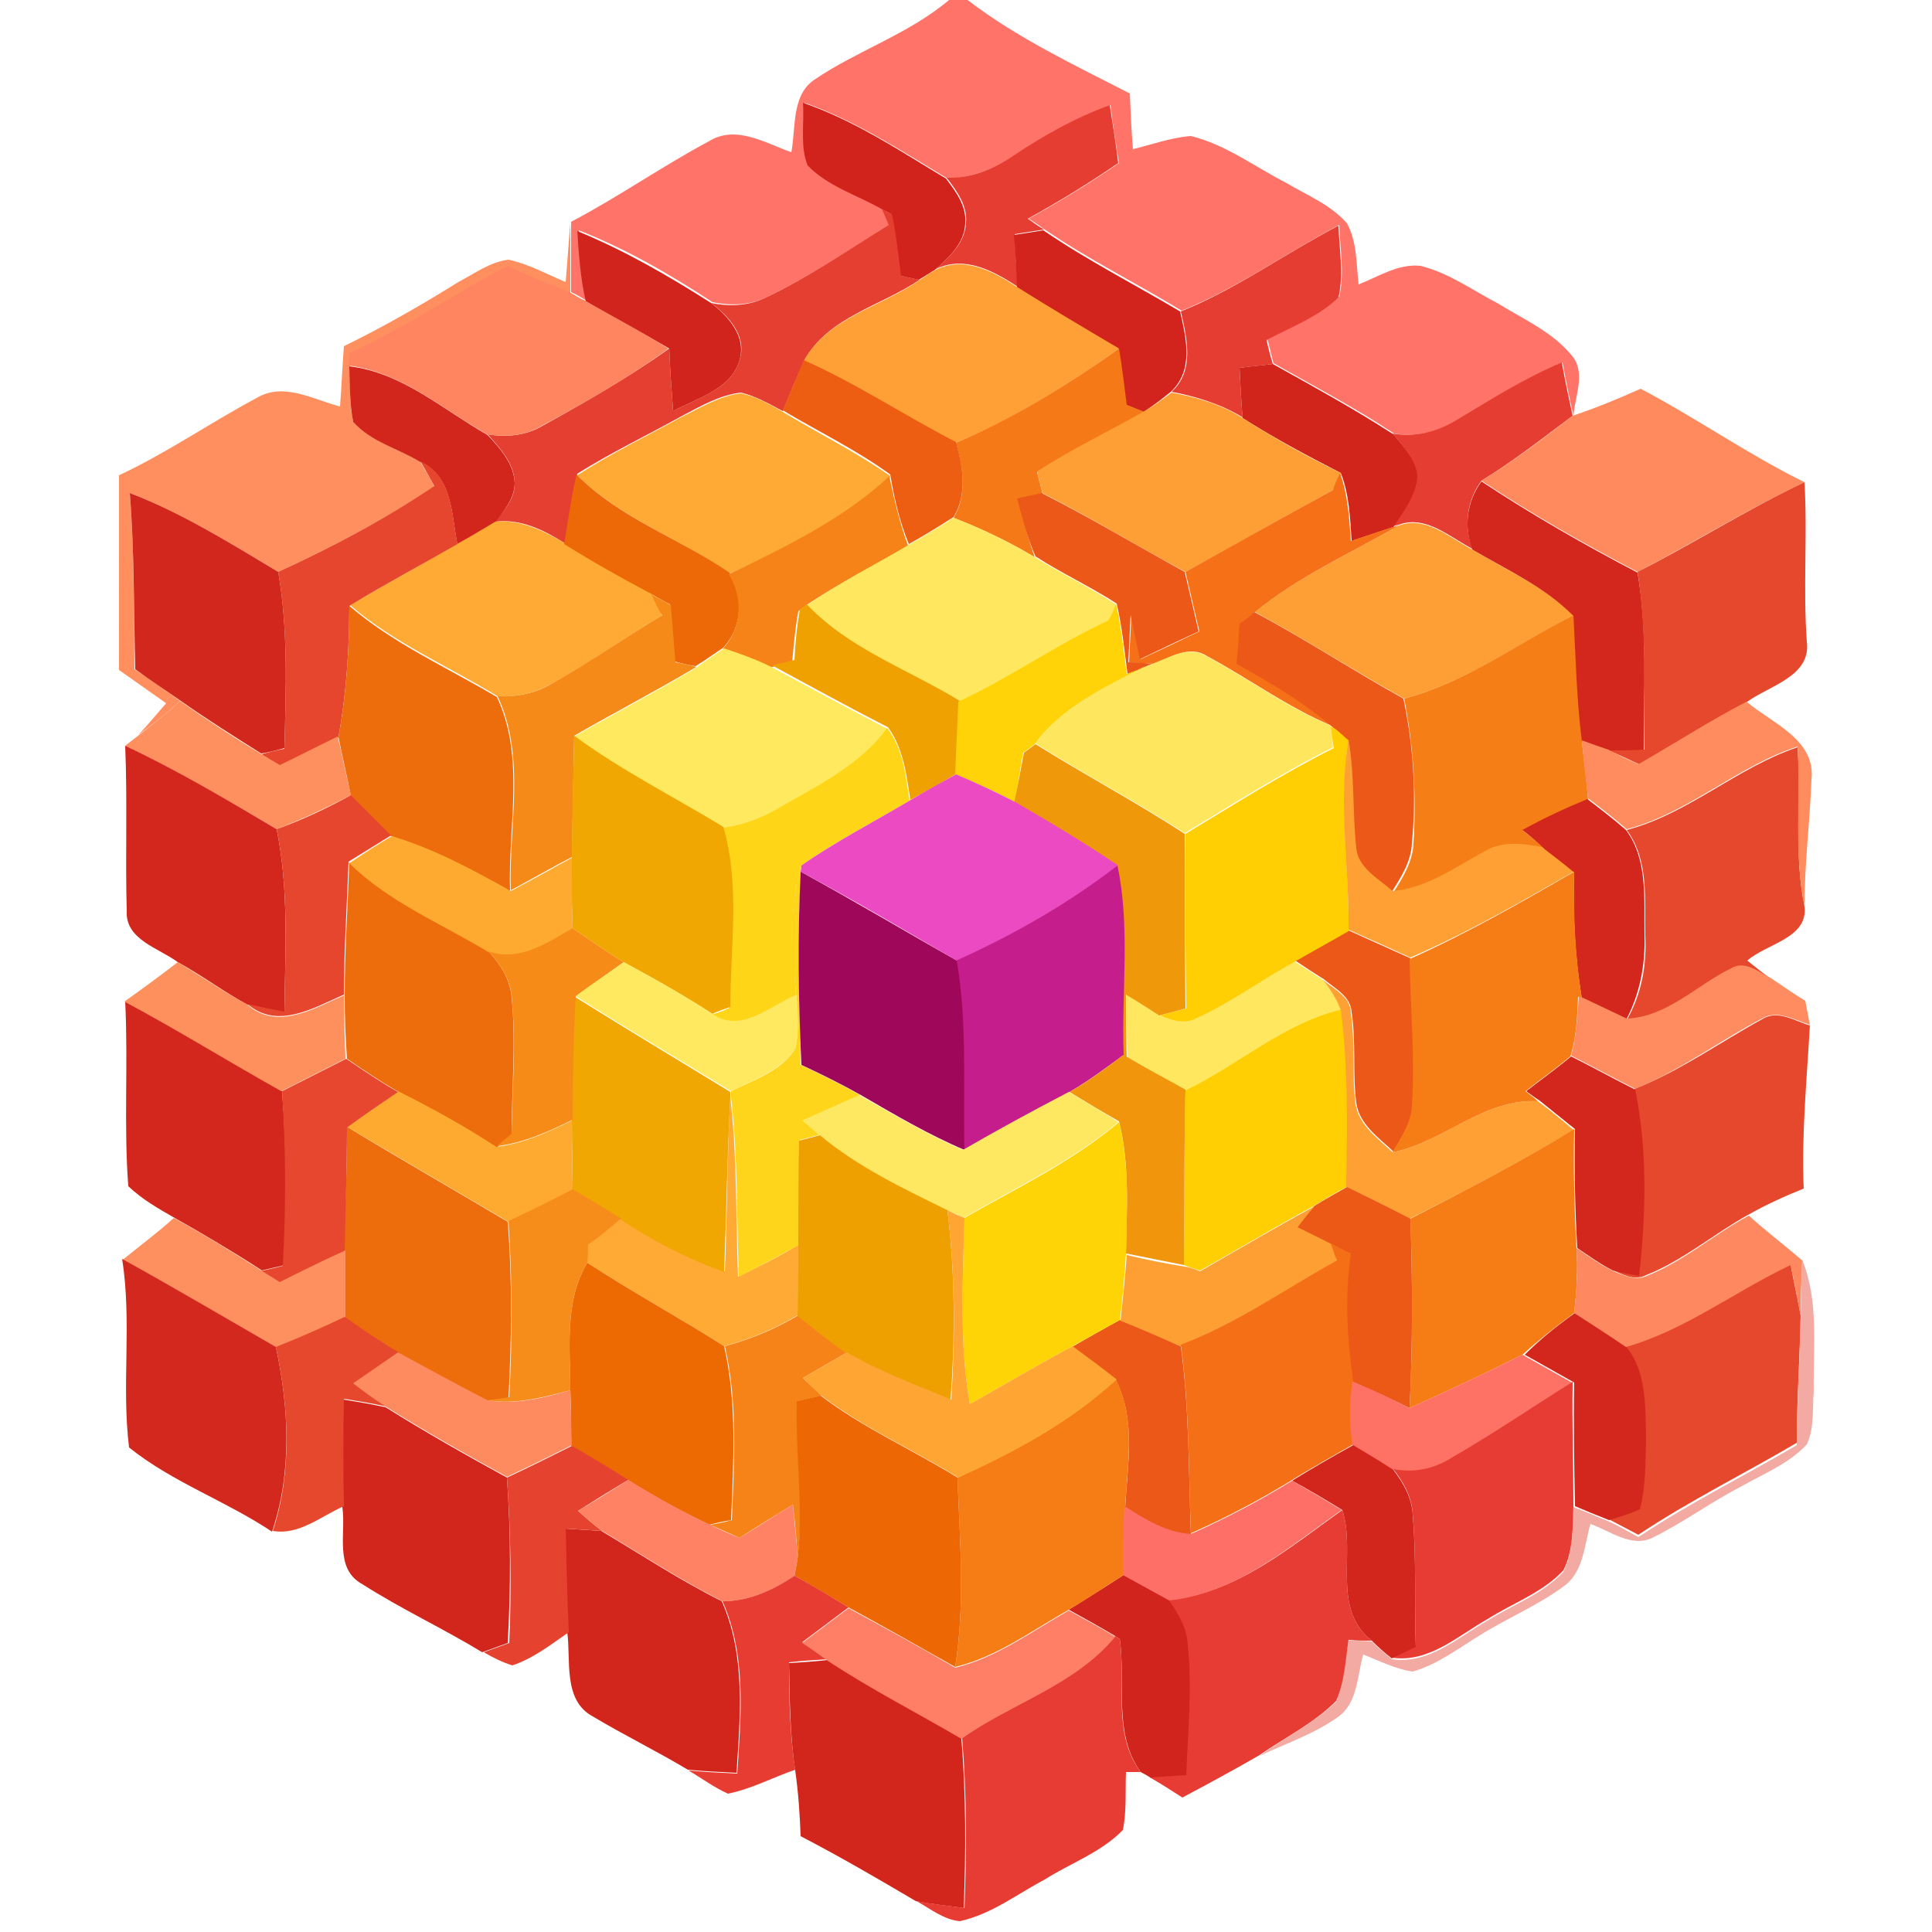 <?xml version="1.0" encoding="utf-8"?>
<!-- Generator: Adobe Illustrator 26.0.3, SVG Export Plug-In . SVG Version: 6.00 Build 0)  -->
<svg version="1.1" id="Layer_1" xmlns="http://www.w3.org/2000/svg" xmlns:xlink="http://www.w3.org/1999/xlink" x="0px" y="0px"
	 viewBox="0 0 250 250" style="enable-background:new 0 0 250 250;" xml:space="preserve">
<style type="text/css">
	.st0{fill:#FF7368;}
	.st1{fill:#D1231B;}
	.st2{fill:#E53D32;}
	.st3{fill:#E53F31;}
	.st4{fill:#FF8F5E;}
	.st5{fill:#E63D32;}
	.st6{fill:#D1241C;}
	.st7{fill:#D2241C;}
	.st8{fill:#FE8560;}
	.st9{fill:#FEA035;}
	.st10{fill:#F67917;}
	.st11{fill:#D2261C;}
	.st12{fill:#ED5E12;}
	.st13{fill:#D1241B;}
	.st14{fill:#FFAA34;}
	.st15{fill:#FE9F35;}
	.st16{fill:#FE8A5E;}
	.st17{fill:#E6452E;}
	.st18{fill:#ED6807;}
	.st19{fill:#F58318;}
	.st20{fill:#F57017;}
	.st21{fill:#D3261D;}
	.st22{fill:#E6482D;}
	.st23{fill:#D2271C;}
	.st24{fill:#EC5817;}
	.st25{fill:#FFE75F;}
	.st26{fill:#F68A19;}
	.st27{fill:#ED6D0C;}
	.st28{fill:#EFA102;}
	.st29{fill:#FFD308;}
	.st30{fill:#F67E17;}
	.st31{fill:#FFEA5F;}
	.st32{fill:#FFE65F;}
	.st33{fill:#FE8F5E;}
	.st34{fill:#FE8C5F;}
	.st35{fill:#FFD517;}
	.st36{fill:#FFCE03;}
	.st37{fill:#F0A701;}
	.st38{fill:#FEA034;}
	.st39{fill:#D3271D;}
	.st40{fill:#EF9809;}
	.st41{fill:#EC4AC3;}
	.st42{fill:#E6462E;}
	.st43{fill:#FEAA31;}
	.st44{fill:#FFD51C;}
	.st45{fill:#C51D8B;}
	.st46{fill:#9F075A;}
	.st47{fill:#F67C16;}
	.st48{fill:#F68B18;}
	.st49{fill:#FE905E;}
	.st50{fill:#FE8C60;}
	.st51{fill:#FFE960;}
	.st52{fill:#E6472E;}
	.st53{fill:#F0950C;}
	.st54{fill:#FFE861;}
	.st55{fill:#FFD407;}
	.st56{fill:#EFA001;}
	.st57{fill:#F68C19;}
	.st58{fill:#EC5917;}
	.st59{fill:#FE9F34;}
	.st60{fill:#FE8F5F;}
	.st61{fill:#FEA534;}
	.st62{fill:#FE8960;}
	.st63{fill:#F56F17;}
	.st64{fill:#D3281D;}
	.st65{fill:#F2AAA3;}
	.st66{fill:#ED6902;}
	.st67{fill:#E6482E;}
	.st68{fill:#FE8A60;}
	.st69{fill:#FE7165;}
	.st70{fill:#E63C33;}
	.st71{fill:#ED6804;}
	.st72{fill:#E5422F;}
	.st73{fill:#D2251C;}
	.st74{fill:#FE8263;}
	.st75{fill:#FE7067;}
	.st76{fill:#E63C32;}
	.st77{fill:#FF7F66;}
</style>
<g id="_x23_ff7368ff">
	<path class="st0" d="M122.8,0h2.4c6.4,4.9,13.8,8.4,21,12.1c0.1,2.4,0.2,4.8,0.4,7.2c2.5-0.6,4.9-1.5,7.5-1.7
		c4.5,1.1,8.3,4,12.4,6.1c2.7,1.6,5.7,2.8,7.8,5.2c1.3,2.4,1.2,5.2,1.5,7.9c2.6-1,5.1-2.7,8-2.4c3.7,0.9,6.8,3.2,10.1,4.9
		c3.2,2,6.9,3.6,9.4,6.6c2,2.2,0.5,5.3,0.3,7.9c-0.5-2.3-1-4.6-1.4-6.9c-4.8,2-9.2,4.8-13.7,7.5c-2.4,1.5-5.3,2.2-8.1,1.7
		c-5-3.3-10.3-6.1-15.6-9.1c-0.3-1-0.5-2.1-0.8-3.1c3.2-1.7,6.6-3,9.3-5.5c0.7-3.1,0.1-6.2,0-9.3c-6.8,3.6-13.2,8.2-20.4,11.1
		c-5.9-3.6-12-6.6-17.7-10.5c-0.7-0.5-1.4-1-2.1-1.4c4-2.2,7.9-4.6,11.7-7.2c-0.4-2.5-0.8-5-1.1-7.5c-4.4,1.6-8.5,3.9-12.4,6.5
		c-2.6,1.8-5.6,2.9-8.7,3c-6-3.6-11.9-7.5-18.5-9.8c0.2,2.6-0.4,5.5,0.7,8c2.6,2.7,6.2,3.9,9.5,5.6c0.2,0.5,0.7,1.6,0.9,2.1
		c-5.2,3.2-10.2,6.7-15.7,9.3c-2.2,1.2-4.8,1.3-7.3,0.8c-5.5-3.6-11.2-6.9-17.3-9.3c0.2,3,0.4,6.1,1,9.1c-0.7-0.4-1.3-0.8-2-1.1
		c0-3,0-6,0-9.1c6.1-3.2,11.8-7.2,17.8-10.4c3.5-2.2,7.3,0.2,10.7,1.4c0.6-3.2,0-7.4,3-9.4C111,6.5,117.6,4.4,122.8,0z"/>
</g>
<g id="_x23_d1231bff">
	<path class="st1" d="M103.9,13.3c6.7,2.3,12.5,6.2,18.5,9.8c1.3,1.7,2.7,3.6,2.5,5.8c-0.1,2.6-2.1,4.4-3.9,6
		c-0.5,0.3-1.6,1-2.1,1.3c-0.6-0.1-1.8-0.4-2.4-0.5c-0.3-2.7-0.6-5.3-1.2-8c-0.3-0.2-1-0.5-1.3-0.7c-3.2-1.8-6.9-2.9-9.5-5.6
		C103.5,18.9,104.1,16,103.9,13.3z"/>
</g>
<g id="_x23_e53d32ff">
	<path class="st2" d="M131.2,20.1c3.9-2.6,8-4.9,12.4-6.5c0.4,2.5,0.8,5,1.1,7.5c-3.8,2.6-7.7,5-11.7,7.2c0.7,0.5,1.4,1,2.1,1.4
		c-1.3,0.2-2.6,0.4-3.8,0.6c0.1,2.3,0.2,4.5,0.4,6.8c-3.1-2-6.8-4.1-10.6-2.3c1.8-1.6,3.8-3.4,3.9-6c0.2-2.2-1.2-4.1-2.5-5.8
		C125.6,23.1,128.6,21.9,131.2,20.1z"/>
</g>
<g id="_x23_e53f31ff">
	<path class="st3" d="M114.1,27c0.3,0.2,1,0.6,1.3,0.7c0.6,2.6,0.8,5.3,1.2,8c0.6,0.1,1.8,0.4,2.4,0.5c-5,3.4-11.8,4.8-14.9,10.4
		c-1,2.2-1.9,4.4-2.8,6.6c-1.7-0.9-3.4-1.9-5.4-2.4c-2.8,0.3-5.3,1.8-7.8,3.1c-4.5,2.5-9.1,4.7-13.4,7.4c-0.7,3-1.1,6-1.6,9
		c-2.7-1.7-5.7-3.2-9-2.8c1.2-1.5,2.6-3.1,2.5-5.1c-0.1-2.5-1.9-4.4-3.5-6.2c2.4,0.4,4.9,0.2,7.1-1.1c5.6-3.1,11.2-6.3,16.4-10
		c0.1,2.7,0.3,5.4,0.5,8.1c3.1-1.7,7.5-2.8,8.6-6.6c1-3.1-1.4-5.7-3.7-7.4c2.4,0.5,5,0.4,7.3-0.8c5.5-2.6,10.5-6.1,15.7-9.3
		C114.8,28.6,114.3,27.5,114.1,27z"/>
</g>
<g id="_x23_ff8f5eff">
	<path class="st4" d="M73.2,36.5c0.2-2.6,0.4-5.1,0.6-7.7c0,3,0,6,0,9.1c-2.7-1.1-5.3-2.2-8-3.4c-6.9,3.6-13.4,8.1-20.5,11.3
		c0,0.4,0,1.2,0,1.7c0,2.4-0.1,4.8,0.4,7.1c2.3,2.6,5.9,3.4,8.7,5.2c0.6,1,1.3,2.1,1.8,3.2C49.8,67.2,43,70.8,36,74
		c-6.2-3.7-12.4-7.6-19.2-10.2c0.6,7.6,0.5,15.2,0.6,22.8c2,1.3,4,2.7,5.9,4.1c-1.7,1.6-3.5,3-5.4,4.4c1.2-1.3,2.4-2.7,3.6-4.1
		c-2-1.4-4.1-2.9-6.1-4.3c0-8.4,0-16.8,0-25.2c6.2-2.9,11.8-6.8,17.8-10c3.5-2.1,7.3,0.2,10.8,1.1c0.2-2.6,0.3-5.2,0.5-7.8
		c5.1-2.5,10-5.3,14.8-8.3c2.1-1.1,4.1-2.6,6.5-2.9C68.5,34.2,70.8,35.5,73.2,36.5z"/>
</g>
<g id="_x23_e63d32ff">
	<path class="st5" d="M152.8,40.3c7.2-2.9,13.5-7.5,20.4-11.1c0.1,3.1,0.7,6.2,0,9.3c-2.6,2.5-6.1,3.8-9.3,5.5
		c0.2,1,0.5,2.1,0.8,3.1c-1.4,0.2-2.8,0.3-4.3,0.5c0.1,2.1,0.2,4.3,0.4,6.4c-2.8-1.7-6-2.7-9.2-3.3C154.6,48,153.6,43.8,152.8,40.3z
		"/>
	<path class="st5" d="M188.4,54.4c4.5-2.7,8.9-5.5,13.7-7.5c0.4,2.3,0.9,4.6,1.4,6.9c-3.9,2.9-7.7,5.9-11.8,8.4
		c-1.9,2.6-2.3,5.8-1.2,8.8c-2.9-1.5-6-4.4-9.5-3.1l-0.8,0.2c1.4-2,2.9-4.1,3.1-6.5c-0.1-2.2-1.8-3.9-3.1-5.5
		C183.1,56.6,185.9,55.9,188.4,54.4z"/>
</g>
<g id="_x23_d1241cff">
	<path class="st6" d="M74.7,29.9c6.1,2.5,11.8,5.8,17.3,9.3c2.2,1.7,4.6,4.3,3.7,7.4c-1.1,3.8-5.5,4.9-8.6,6.6
		c-0.2-2.7-0.4-5.4-0.5-8.1C83,43,79.3,41,75.8,39C75.1,36,74.9,32.9,74.7,29.9z"/>
	<path class="st6" d="M138.3,208.3c2.4-1.5,4.8-3,7.1-4.5c2,1.1,4,2.2,6,3.3c1.3,1.7,2.3,3.7,2.5,5.9c0.5,5.6-0.1,11.2-0.2,16.8
		c-1.6,0.1-3.2,0.3-4.7,0.3c-0.3-0.2-1-0.6-1.4-0.8c-3.6-5-1.9-11.5-2.7-17.2l-0.6-0.4C142.3,210.5,140.3,209.4,138.3,208.3z"/>
</g>
<g id="_x23_d2241cff">
	<path class="st7" d="M131.2,30.4c1.3-0.2,2.6-0.4,3.8-0.6c5.7,3.9,11.8,7,17.7,10.5c0.8,3.5,1.8,7.6-1.2,10.4
		c-1.1,0.9-2.3,1.8-3.5,2.6c-0.6-0.2-1.7-0.7-2.3-0.9c-0.3-2.5-0.7-4.9-1-7.3c-4.4-2.6-8.8-5.2-13.1-7.9
		C131.5,34.9,131.4,32.6,131.2,30.4z"/>
</g>
<g id="_x23_fe8560ff">
	<path class="st8" d="M45.2,45.7c7.1-3.2,13.6-7.7,20.5-11.3c2.6,1.2,5.3,2.3,8,3.4c0.7,0.4,1.3,0.8,2,1.1c3.6,2.1,7.3,4,10.8,6.2
		c-5.2,3.8-10.8,7-16.4,10c-2.1,1.3-4.7,1.5-7.1,1.1c-5.8-3.3-11-8-17.9-8.9C45.2,47,45.2,46.1,45.2,45.7z"/>
</g>
<g id="_x23_fea035ff">
	<path class="st9" d="M121.1,34.9c3.7-1.8,7.4,0.2,10.6,2.3c4.3,2.7,8.7,5.3,13.1,7.9c-6.6,4.7-13.5,9-21.1,12.2
		c-6.6-3.4-12.8-7.6-19.7-10.6c3.1-5.6,10-7,14.9-10.4C119.5,35.9,120.5,35.2,121.1,34.9z"/>
</g>
<g id="_x23_f67917ff">
	<path class="st10" d="M144.8,45.1c0.4,2.4,0.7,4.9,1,7.3c0.6,0.2,1.7,0.7,2.3,0.9c-4.7,2.6-9.5,4.9-13.9,7.8
		c0.2,0.9,0.5,1.8,0.7,2.8c-0.8,0.2-2.4,0.5-3.2,0.7c0.7,2.5,1.3,5.1,2.2,7.5c-3.3-2-6.9-3.7-10.5-5.1c1.8-3,1.2-6.5,0.3-9.7
		C131.2,54.1,138.2,49.8,144.8,45.1z"/>
</g>
<g id="_x23_d2261cff">
	<path class="st11" d="M45.2,47.4c6.8,0.8,12.1,5.6,17.9,8.9c1.6,1.7,3.4,3.7,3.5,6.2c0,2-1.4,3.6-2.5,5.1c-1.6,1-3.3,1.9-4.9,2.9
		c-0.8-3.8-0.6-8.9-4.8-10.7c-2.9-1.8-6.4-2.6-8.7-5.2C45.2,52.1,45.3,49.7,45.2,47.4z"/>
	<path class="st11" d="M44.4,181.1c1.9,0.3,3.7,0.6,5.5,1c5.1,3.2,10.4,6.2,15.7,9.1c0.5,7.1,0.5,14.3,0.1,21.4
		c-0.8,0.3-2.5,0.9-3.3,1.2c-5.1-3.1-10.5-5.6-15.5-8.8c-3.7-2-2.1-6.6-2.6-10C44.3,190.4,44.3,185.7,44.4,181.1z"/>
	<path class="st11" d="M73.1,197.8c1.6,0.1,3.2,0.2,4.7,0.3c5.2,3.1,10.2,6.4,15.6,9.1c3.1,7,2.4,14.8,1.9,22.2
		c-2.1-0.1-4.2-0.2-6.3-0.4c-4-2.4-8.3-4.5-12.3-6.9c-3.9-2.1-2.8-7.3-3.3-10.9C73.3,206.7,73.2,202.3,73.1,197.8z"/>
	<path class="st11" d="M102.1,215.2c1.7-0.1,3.3-0.2,5-0.4c5.6,3.7,11.5,6.7,17.3,10.1c0.6,7.3,0.6,14.7,0.3,22
		c-2.1-0.3-4.2-0.5-6.2-0.9c-4.9-2.9-9.9-5.8-14.9-8.4c-0.1-2.8-0.3-5.7-0.7-8.5C102.2,224.5,102.2,219.8,102.1,215.2z"/>
</g>
<g id="_x23_ed5e12ff">
	<path class="st12" d="M104,46.6c6.8,3,13.1,7.2,19.7,10.6c0.9,3.2,1.5,6.7-0.3,9.7c-1.9,1.2-3.8,2.4-5.8,3.5
		c-1.1-2.7-1.8-5.5-2.3-8.4l-0.1-0.6c-4.4-3.2-9.2-5.5-13.9-8.3C102.2,51,103.1,48.8,104,46.6z"/>
</g>
<g id="_x23_d1241bff">
	<path class="st13" d="M160.4,47.6c1.4-0.2,2.8-0.3,4.3-0.5c5.2,2.9,10.5,5.8,15.6,9.1c1.3,1.6,3,3.3,3.1,5.5
		c-0.2,2.5-1.8,4.5-3.1,6.5c-1.8,0.6-3.6,1.2-5.4,1.8c-0.2-3-0.3-6-1.4-8.8c-4.3-2.2-8.6-4.5-12.7-7.1
		C160.6,51.9,160.5,49.7,160.4,47.6z"/>
</g>
<g id="_x23_ffaa34ff">
	<path class="st14" d="M88.1,54c2.5-1.2,5-2.8,7.8-3.1c1.9,0.4,3.7,1.4,5.4,2.4c4.6,2.8,9.5,5.2,13.9,8.3
		c-5.9,5.5-13.4,9.2-20.7,12.6c-6.5-4.5-14.2-7.1-19.8-12.7C79,58.7,83.6,56.5,88.1,54z"/>
	<path class="st14" d="M64.1,67.5c3.3-0.3,6.3,1.2,9,2.8c3.7,2.3,7.4,4.5,11.3,6.5c0.4,1,0.8,1.9,1.3,2.8c-4.8,2.9-9.3,6.1-14.2,8.8
		c-2.2,1.3-4.6,1.8-7.1,1.7c-6.4-3.9-13.4-6.9-19.1-11.8c4.6-2.7,9.3-5.3,14-8C60.8,69.5,62.4,68.5,64.1,67.5z"/>
	<path class="st14" d="M94.5,142c0.9,7.7,0.7,15.5,1,23.2c2.7-1.3,5.3-2.6,7.8-4.1c0,3,0,6.1-0.1,9.1c-3,1.8-6.2,3.1-9.5,4
		c-5.8-3.7-11.9-7-17.7-10.8c0-0.8,0-1.5,0.1-2.3c1.4-1.2,2.8-2.3,4.3-3.4c4.2,2.7,8.6,5.1,13.4,6.8C94.1,157,94.1,149.5,94.5,142z"
		/>
</g>
<g id="_x23_fe9f35ff">
	<path class="st15" d="M151.6,50.8c3.2,0.6,6.4,1.5,9.2,3.3c4.1,2.6,8.3,5,12.7,7.1c-0.3,0.6-0.8,1.7-1,2.2
		c-6.4,3.5-12.7,7.1-19.1,10.6c-6.2-3.3-12.2-7-18.5-10.2c-0.2-0.9-0.5-1.8-0.7-2.8c4.5-2.9,9.3-5.2,13.9-7.8
		C149.3,52.5,150.4,51.7,151.6,50.8z"/>
	<path class="st15" d="M181,68c3.5-1.3,6.6,1.6,9.5,3.1c4.5,2.7,9.3,4.8,13.1,8.5c-7.2,3.7-13.9,8.7-21.9,10.8
		c-6.5-3.6-12.8-7.7-19.3-11.2C168,74.6,174.7,71.6,181,68z"/>
</g>
<g id="_x23_fe8a5eff">
	<path class="st16" d="M203.5,53.8c3-1,5.9-2.2,8.8-3.5c7.2,3.8,13.9,8.5,21.2,12.1c-7.4,3.5-14.3,7.8-21.6,11.6
		c-6.9-3.6-13.7-7.5-20.2-11.8C195.8,59.7,199.6,56.8,203.5,53.8z"/>
</g>
<g id="_x23_e6452eff">
	<path class="st17" d="M54.4,59.7c4.2,1.9,4,6.9,4.8,10.7c-4.7,2.7-9.4,5.2-14,8c0,5.7-0.4,11.4-1.4,17c-2.5,1.2-5,2.4-7.5,3.7
		c-0.8-0.5-1.7-1-2.5-1.5c0.8-0.2,2.2-0.6,3-0.7C37,89.2,37.3,81.5,36,74c7-3.2,13.8-6.8,20.2-11.1C55.6,61.8,55,60.7,54.4,59.7z"/>
</g>
<g id="_x23_ed6807ff">
	<path class="st18" d="M73,70.4c0.5-3,0.9-6,1.6-9c5.6,5.7,13.4,8.3,19.8,12.7c1.8,3.1,1.7,7-0.8,9.7c-1.2,0.8-2.3,1.6-3.6,2.4
		c-0.7-0.1-2-0.4-2.7-0.6c-0.2-2.5-0.4-5-0.6-7.4c-0.8-0.4-1.7-0.9-2.5-1.4C80.4,74.8,76.7,72.7,73,70.4z"/>
</g>
<g id="_x23_f58318ff">
	<path class="st19" d="M115.1,61.6l0.1,0.6c0.6,2.8,1.3,5.7,2.3,8.4c-4.4,2.6-9,4.9-13.3,7.8c-0.2,0.2-0.7,0.5-0.9,0.7
		c-0.4,2.2-0.6,4.4-0.8,6.6c-0.7,0.2-2.2,0.5-2.9,0.7c-2-0.9-4-1.7-6.1-2.4c2.5-2.7,2.7-6.6,0.8-9.7
		C101.8,70.7,109.2,67.1,115.1,61.6z"/>
	<path class="st19" d="M93.8,174.2c3.3-0.9,6.5-2.2,9.5-4c2.1,1.6,4.1,3.3,6.3,4.8c-1.9,1.1-3.8,2.2-5.7,3.3
		c0.8,0.8,1.6,1.5,2.4,2.3c-0.8,0.2-2.3,0.5-3.1,0.7c-0.2,6.8,0.9,13.7,0,20.4c-0.1-2.3-0.3-4.6-0.6-7c-2.3,1.4-4.6,2.8-6.9,4.3
		c-1.3-0.6-2.5-1.1-3.8-1.7c0.7-0.1,2.1-0.4,2.8-0.6C95,189.3,95.5,181.6,93.8,174.2z"/>
</g>
<g id="_x23_f57017ff">
	<path class="st20" d="M173.4,61.2c1,2.8,1.2,5.8,1.4,8.8c1.8-0.6,3.6-1.2,5.4-1.8L181,68c-6.3,3.6-13,6.6-18.6,11.2
		c-0.5,0.4-1.5,1.1-1.9,1.5c-0.1,1.7-0.2,3.4-0.3,5.1c4.4,2.6,8.9,5.1,12.8,8.5l-0.7-0.4c-5.7-2.4-10.7-6.1-16.1-9
		c-2.3-1.5-4.8,0.2-7,1c-0.8-0.1-2.3-0.1-3.1-0.2c0.1-2,0.2-4.1,0.3-6.1c0.4,1.9,0.8,3.8,1.2,5.7c2.6-1.2,5.1-2.4,7.6-3.6
		c-0.6-2.6-1.2-5.1-1.8-7.7c6.3-3.5,12.7-7.1,19.1-10.6C172.6,62.8,173.2,61.7,173.4,61.2z"/>
</g>
<g id="_x23_d3261dff">
	<path class="st21" d="M190.5,71.1c-1.1-3-0.7-6.2,1.2-8.8c6.5,4.3,13.3,8.2,20.2,11.8c1.3,7.6,0.8,15.3,0.8,23
		c-1.6,0-3.1,0.1-4.7,0.1c-1.1-0.4-2.2-0.8-3.4-1.2c-0.7-5.4-0.8-10.9-1.1-16.4C199.8,75.9,194.9,73.7,190.5,71.1z"/>
</g>
<g id="_x23_e6482dff">
	<path class="st22" d="M211.9,74c7.3-3.7,14.2-8.1,21.6-11.6c0.4,6.8-0.2,13.7,0.3,20.6c0.6,4.5-4.8,5.7-7.7,7.8
		c-4.8,2.5-9.3,5.4-14,8.1c-1.3-0.6-2.7-1.3-4-1.8c1.6,0,3.1,0,4.7-0.1C212.7,89.4,213.1,81.7,211.9,74z"/>
	<path class="st22" d="M210.5,107.4c8-2.1,14.3-8.1,22.1-10.7c0.5,6.9-0.5,13.8,0.9,20.6c0.5,4.1-4.9,4.8-7.4,7c1,0.8,2,1.6,3.1,2.4
		c-1.6-0.8-3.4-2.4-5.2-1.3c-4.5,2.2-8.3,6.3-13.5,6.6c1.9-3.3,2.6-7.1,2.4-10.9C212.8,116.4,213.4,111.3,210.5,107.4z"/>
	<path class="st22" d="M228,131.9c2-1.3,4.2,0.2,6.2,0.8c-0.4,7-1.1,14.1-0.8,21.1c-2.5,1-4.9,2.1-7.2,3.4
		c-4.5,2.5-8.4,5.9-13.2,7.8c-1.5,0.8-3.1-0.1-4.4-0.7c1.1,0.2,2.3,0.4,3.4,0.7c0.9-8,1.1-16.1-0.5-24.1
		C217.4,138.6,222.5,134.9,228,131.9z"/>
	<path class="st22" d="M210.4,174.2c7.7-2.2,14.1-7.2,21.3-10.6c0.4,2.2,0.9,4.4,1.3,6.6c-0.1,5.5-0.5,11-0.5,16.5
		c-6.8,4-13.9,7.5-20.5,11.9c-1.3-0.7-2.7-1.4-4-2.1c1.4-0.4,2.7-0.8,4-1.4c0.8-3,0.8-6.1,0.8-9.2C212.9,182,213,177.6,210.4,174.2z
		"/>
</g>
<g id="_x23_d2271cff">
	<path class="st23" d="M16.8,63.8c6.8,2.6,13,6.5,19.2,10.2c1.3,7.5,1,15.2,0.8,22.8c-0.7,0.2-2.2,0.6-3,0.7
		c-3.5-2.2-7-4.4-10.4-6.8c-2-1.4-4-2.7-5.9-4.1C17.3,79,17.4,71.4,16.8,63.8z"/>
</g>
<g id="_x23_ec5817ff">
	<path class="st24" d="M131.6,64.5c0.8-0.2,2.4-0.5,3.2-0.7c6.3,3.2,12.3,6.8,18.5,10.2c0.6,2.5,1.2,5.1,1.8,7.7
		c-2.6,1.2-5.1,2.4-7.6,3.6c-0.4-1.9-0.8-3.8-1.2-5.7c-0.1,2-0.2,4.1-0.3,6.1c0.8,0,2.3,0.1,3.1,0.2c-0.3,0.1-1,0.4-1.3,0.6
		c-0.5,0.2-1.4,0.6-1.9,0.7c-0.4-3-0.7-6.1-1.4-9.1c-3.4-2.2-7.1-3.9-10.5-6.1C132.9,69.6,132.3,67,131.6,64.5z"/>
	<path class="st24" d="M160.4,80.7c0.5-0.4,1.5-1.1,1.9-1.5c6.6,3.5,12.8,7.6,19.3,11.2c1.3,6.1,1.7,12.4,1.1,18.7
		c-0.1,2.4-1.4,4.4-2.6,6.3c-1.7-1.6-4.4-3-4.7-5.6c-0.5-4.7-0.2-9.4-1-14c-0.4-0.3-1.2-1.1-1.6-1.4c-3.9-3.4-8.3-6-12.8-8.5
		C160.2,84.1,160.3,82.4,160.4,80.7z"/>
	<path class="st24" d="M167.6,124.3c2.3-1.3,4.6-2.6,6.9-3.9c2.7,1.2,5.3,2.4,8,3.6c0.1,6.3,0.7,12.7,0.3,19c-0.1,2.2-1.4,4.1-2.5,6
		c-1.9-1.8-4.4-3.5-4.8-6.3c-0.5-3.9,0-7.8-0.6-11.7c-0.1-2.1-2.2-3.1-3.6-4.3C170,125.9,168.8,125.1,167.6,124.3z"/>
	<path class="st24" d="M144.9,170.8c2.7,1.1,5.3,2.2,7.9,3.4c1.1,8.1,1,16.2,1.3,24.4c-3.2-0.2-5.9-1.9-8.5-3.6
		c0.3-5.4,1.4-11.3-1.2-16.4c-1.8-1.5-3.8-2.9-5.7-4.3C140.8,173.1,142.9,171.9,144.9,170.8z"/>
</g>
<g id="_x23_ffe75fff">
	<path class="st25" d="M117.6,70.5c2-1.1,3.9-2.3,5.8-3.5c3.6,1.4,7.1,3.1,10.5,5.1c3.4,2.1,7.1,3.9,10.5,6.1
		c-0.2,0.6-0.7,1.6-0.9,2.2c-6.7,3.1-12.7,7.4-19.4,10.5c-6.6-4.1-14.3-6.7-19.8-12.5C108.6,75.4,113.2,73.1,117.6,70.5z"/>
	<path class="st25" d="M154.6,131.8c4.5-2,8.6-5,12.9-7.4c1.2,0.8,2.5,1.6,3.7,2.4c0.9,1.2,1.8,2.5,2.5,3.9
		c-7.6,1.8-13.4,7.1-20.3,10.5c-2.5-1.4-5-2.7-7.5-4.2c-0.1-2.8-0.1-5.5-0.1-8.3c1.4,0.9,2.8,1.8,4.3,2.7
		C151.5,131.9,153.2,132.6,154.6,131.8z"/>
</g>
<g id="_x23_f68a19ff">
	<path class="st26" d="M84.3,76.9c0.8,0.5,1.7,0.9,2.5,1.4c0.2,2.5,0.4,5,0.6,7.4c0.7,0.1,2,0.4,2.7,0.6c-5.2,3.1-10.6,5.9-15.8,8.9
		c-0.1,5.2-0.2,10.5-0.3,15.7c-2.7,1.4-5.3,2.9-7.9,4.3c-0.3-8.3,2-17.2-1.7-25.1c2.5,0.1,5-0.4,7.1-1.7c4.8-2.7,9.4-5.9,14.2-8.8
		C85.1,78.8,84.7,77.8,84.3,76.9z"/>
</g>
<g id="_x23_ed6d0cff">
	<path class="st27" d="M43.8,95.4c1-5.6,1.4-11.3,1.4-17c5.7,4.9,12.7,8,19.1,11.8c3.7,7.8,1.4,16.8,1.7,25.1
		c-4.9-2.7-9.9-5.4-15.4-7.1c-1.8-1.7-3.5-3.5-5.2-5.2C44.9,100.4,44.3,97.9,43.8,95.4z"/>
	<path class="st27" d="M44.6,128.8c0-5.7,0.4-11.5,0.6-17.2c5.2,5.1,11.9,7.8,18,11.5c1.5,1.6,2.8,3.6,3,5.9c0.6,5.9,0,11.9,0,17.9
		c-0.5,0.4-1.4,1.2-1.9,1.6c-4.1-2.6-8.3-5-12.7-7.2c-2.3-1.3-4.5-2.8-6.7-4.3C44.7,134.2,44.6,131.5,44.6,128.8z"/>
	<path class="st27" d="M44.9,145.8c6.9,4.2,13.9,8.2,20.8,12.3c0.6,7.6,0.5,15.2,0.1,22.8c-0.7,0.1-2.1,0.3-2.8,0.4
		c-3.9-2.1-7.7-4.1-11.6-6.2c-2.4-1.4-4.7-3-7-4.6c0-2.9,0-5.8,0-8.7C44.7,156.4,44.9,151.1,44.9,145.8z"/>
</g>
<g id="_x23_efa102ff">
	<path class="st28" d="M103.5,78.9c0.2-0.2,0.7-0.5,0.9-0.7c5.5,5.8,13.1,8.4,19.8,12.5c-0.2,3.1-0.3,6.3-0.4,9.4
		c-2,1.2-4,2.3-6,3.4c-0.5-3.2-0.9-6.7-2.9-9.4c-5.1-2.6-10-5.3-15-8c0.7-0.2,2.2-0.5,2.9-0.7C102.9,83.4,103.1,81.1,103.5,78.9z"/>
</g>
<g id="_x23_ffd308ff">
	<path class="st29" d="M144.4,78.1c0.7,3,1,6.1,1.4,9.1c0.5-0.2,1.4-0.5,1.9-0.7c-5,2.6-10.4,5.1-13.8,9.8c-0.4,0.3-1.1,0.8-1.5,1.1
		c-0.4,2.1-0.7,4.3-1.1,6.4c-2.5-1.4-5.1-2.5-7.7-3.6c0.1-3.1,0.3-6.3,0.4-9.4c6.7-3.1,12.7-7.4,19.4-10.5
		C143.8,79.7,144.2,78.7,144.4,78.1z"/>
</g>
<g id="_x23_f67e17ff">
	<path class="st30" d="M181.7,90.4c8-2.1,14.6-7.1,21.9-10.8c0.3,5.5,0.4,10.9,1.1,16.4c0.3,2.5,0.6,5,0.8,7.5
		c-2.9,1.2-5.7,2.5-8.4,4c1,0.8,2,1.6,3,2.4c-2.6-0.5-5.4-1-7.8,0.4c-3.8,2.1-7.5,4.7-12,5.2c1.2-1.9,2.5-4,2.6-6.3
		C183.3,102.8,182.9,96.5,181.7,90.4z"/>
</g>
<g id="_x23_ffea5fff">
	<path class="st31" d="M93.7,83.9c2.1,0.7,4.1,1.4,6.1,2.4c5,2.7,10,5.4,15,8c-3.5,4.9-9.1,7.5-14.2,10.4c-2.2,1.2-4.5,2.1-7,2.4
		c-6.4-4-13.3-7.3-19.3-11.8c5.3-3,10.6-5.8,15.8-8.9C91.3,85.5,92.5,84.7,93.7,83.9z"/>
</g>
<g id="_x23_ffe65fff">
	<path class="st32" d="M149.1,85.9c2.2-0.8,4.7-2.4,7-1c5.4,2.9,10.4,6.6,16.1,9c0.1,0.9,0.2,1.9,0.3,2.8
		c-6.6,3.3-12.9,7.3-19.2,11.1c-6.3-4.1-13-7.6-19.3-11.6c3.4-4.7,8.8-7.2,13.8-9.8C148.1,86.3,148.7,86.1,149.1,85.9z"/>
</g>
<g id="_x23_fe8f5eff">
	<path class="st33" d="M23.3,90.7c3.4,2.4,6.9,4.7,10.4,6.8c0.8,0.5,1.6,1,2.5,1.5c2.5-1.2,5-2.5,7.5-3.7c0.6,2.5,1.1,5,1.7,7.6
		c-3.1,1.6-6.3,3.1-9.6,4.4c-6.4-3.8-12.9-7.6-19.6-10.8c0.6-0.5,1.2-0.9,1.8-1.4C19.8,93.7,21.6,92.3,23.3,90.7z"/>
</g>
<g id="_x23_fe8c5fff">
	<path class="st34" d="M212,98.9c4.7-2.7,9.2-5.6,14-8.1c3.3,2.8,9,4.9,8.4,10.1c-0.2,5.5-0.9,10.9-0.9,16.3
		c-1.4-6.8-0.5-13.7-0.9-20.6c-7.9,2.6-14.1,8.6-22.1,10.7c-1.6-1.4-3.3-2.7-5-4c-0.3-2.5-0.6-5-0.8-7.5c1.1,0.4,2.2,0.8,3.4,1.2
		C209.4,97.7,210.7,98.3,212,98.9z"/>
</g>
<g id="_x23_ffd517ff">
	<path class="st35" d="M114.8,94.2c2.1,2.7,2.4,6.2,2.9,9.4c-4.7,2.8-9.5,5.2-14,8.4c-1.7,5.4-1.1,11.2-0.7,16.8
		c-3.4,1.4-7.2,5.1-10.9,2.5c0.6-0.2,1.8-0.6,2.3-0.9c-0.1-7.8,1.2-15.7-0.9-23.3c2.5-0.3,4.9-1.2,7-2.4
		C105.7,101.7,111.2,99.1,114.8,94.2z"/>
</g>
<g id="_x23_ffce03ff">
	<path class="st36" d="M172.2,94l0.7,0.4c0.4,0.3,1.2,1.1,1.6,1.4c-1.3,8.2,0.1,16.4,0,24.7c-2.3,1.3-4.6,2.6-6.9,3.9
		c-4.4,2.4-8.4,5.4-12.9,7.4c-1.5,0.8-3.1,0.2-4.6-0.4c1.1-0.3,2.2-0.6,3.4-0.9c-0.1-7.5-0.2-15.1-0.1-22.6
		c6.3-3.8,12.6-7.8,19.2-11.1C172.4,95.8,172.3,94.9,172.2,94z"/>
	<path class="st36" d="M153.4,141.1c6.9-3.3,12.7-8.7,20.3-10.5c0.9,7.6,0.8,15.3,0.7,22.9c-1.5,0.8-2.9,1.6-4.3,2.5
		c-5,2.7-9.8,5.6-14.8,8.4c-0.7-0.2-1.4-0.4-2.1-0.7C153.3,156.2,153.2,148.7,153.4,141.1z"/>
</g>
<g id="_x23_f0a701ff">
	<path class="st37" d="M74,110.9c0-5.2,0.2-10.5,0.3-15.7c6.1,4.5,12.9,7.9,19.3,11.8c2.2,7.6,0.9,15.6,0.9,23.3
		c-0.6,0.2-1.8,0.6-2.3,0.9c-3.7-2.4-7.6-4.6-11.5-6.7c-2.3-1.4-4.4-2.9-6.6-4.4C74,117,73.9,114,74,110.9z"/>
	<path class="st37" d="M74,145c0-5.3,0.1-10.7,0.4-16c6.7,4.2,13.4,8.2,20.1,12.3l0,0.8c-0.4,7.5-0.5,15-0.8,22.5
		c-4.7-1.7-9.2-4-13.4-6.8c-2.1-1.3-4.2-2.5-6.3-3.8C74.1,151,74,148,74,145z"/>
</g>
<g id="_x23_fea034ff">
	<path class="st38" d="M174.5,95.7c0.8,4.6,0.5,9.4,1,14c0.2,2.6,2.9,4,4.7,5.6c4.5-0.4,8.1-3.1,12-5.2c2.4-1.4,5.3-0.9,7.8-0.4
		c1.3,1,2.5,2,3.8,3c-7,4-13.9,8-21.3,11.2c-2.6-1.2-5.3-2.4-8-3.6C174.6,112.2,173.1,103.9,174.5,95.7z"/>
	<path class="st38" d="M171.2,126.8c1.4,1.2,3.6,2.2,3.6,4.3c0.6,3.9,0.1,7.8,0.6,11.7c0.4,2.8,2.9,4.5,4.8,6.3
		c6.6-1.3,11.8-7,18.8-6.6c1.6,1.2,3.1,2.4,4.6,3.7c-6.9,4.2-14,7.9-21.2,11.5c-2.7-1.4-5.4-2.8-8.2-4.1c0.1-7.6,0.3-15.3-0.7-22.9
		C173,129.3,172.1,128,171.2,126.8z"/>
</g>
<g id="_x23_d3271dff">
	<path class="st39" d="M16.2,96.5c6.8,3.2,13.2,7,19.6,10.8c1.6,7.8,1.1,15.8,1,23.7c-1.6-0.3-3.2-0.6-4.8-1c-3.1-1.7-5.9-3.8-9-5.5
		c-2.4-1.8-6.8-2.9-6.6-6.6C16.2,110.8,16.5,103.7,16.2,96.5z"/>
	<path class="st39" d="M197,107.4c2.7-1.5,5.5-2.8,8.4-4c1.7,1.3,3.4,2.6,5,4c2.9,3.9,2.3,9.1,2.4,13.7c0.1,3.8-0.6,7.5-2.4,10.9
		c-1.9-0.9-3.8-1.8-5.7-2.7c-0.9-5.4-1.2-10.9-1-16.4c-1.2-1-2.5-2-3.8-3C199,109,198,108.2,197,107.4z"/>
	<path class="st39" d="M16.2,129.6c6.9,3.7,13.5,7.7,20.3,11.6c0.6,7.5,0.6,15,0.3,22.5c-0.7,0.2-2.2,0.5-2.9,0.7
		c-3.7-2.4-7.4-4.6-11.3-6.8c-2.1-1.2-4.2-2.4-6-4.1C16,145.6,16.6,137.6,16.2,129.6z"/>
	<path class="st39" d="M197.5,141.2c1.9-1.5,3.9-2.9,5.8-4.5c2.8,1.4,5.5,2.9,8.3,4.3c1.6,7.9,1.4,16.1,0.5,24.1
		c-1.2-0.2-2.3-0.4-3.4-0.7c-1.6-0.8-3.1-1.9-4.6-2.9c-0.3-5.1-0.4-10.2-0.3-15.4c-1.5-1.2-3.1-2.5-4.6-3.7
		C198.7,142.1,197.9,141.5,197.5,141.2z"/>
	<path class="st39" d="M203.8,169.9c2.2,1.4,4.5,2.8,6.7,4.4c2.6,3.3,2.4,7.8,2.5,11.8c-0.1,3.1,0,6.2-0.8,9.2c-1.3,0.6-2.7,1-4,1.4
		c-1.5-0.6-3-1.2-4.4-1.8c-0.1-5.3-0.2-10.6-0.1-16c-2.1-1.2-4.3-2.4-6.4-3.6C199.2,173.4,201.4,171.6,203.8,169.9z"/>
</g>
<g id="_x23_ef9809ff">
	<path class="st40" d="M132.5,97.4c0.4-0.3,1.1-0.8,1.5-1.1c6.4,4,13,7.5,19.3,11.6c0,7.5,0,15.1,0.1,22.6c-1.1,0.3-2.2,0.6-3.4,0.9
		c-1.4-0.9-2.8-1.8-4.3-2.7c0,2.8,0,5.5,0.1,8.3l-0.5-0.3c-0.3-8.2,1-16.5-0.8-24.5c-4.3-2.9-8.8-5.6-13.3-8.2
		C131.7,101.7,132.1,99.5,132.5,97.4z"/>
</g>
<g id="_x23_ec4ac3ff">
	<path class="st41" d="M123.7,100.2c2.6,1.1,5.2,2.3,7.7,3.6c4.5,2.6,9,5.3,13.3,8.2c-6.5,4.9-13.5,9-20.9,12.3
		c-6.7-3.9-13.4-7.9-20.2-11.5l0.1-0.8c4.4-3.1,9.3-5.6,14-8.4C119.7,102.4,121.7,101.3,123.7,100.2z"/>
</g>
<g id="_x23_e6462eff">
	<path class="st42" d="M35.8,107.3c3.3-1.2,6.5-2.7,9.6-4.4c1.7,1.7,3.5,3.5,5.2,5.2c-1.8,1.1-3.7,2.3-5.5,3.4
		c-0.2,5.7-0.6,11.5-0.6,17.2c-3.9,1.7-8.6,4.6-12.5,1.2c1.6,0.4,3.2,0.7,4.8,1C36.9,123.1,37.4,115.1,35.8,107.3z"/>
</g>
<g id="_x23_feaa31ff">
	<path class="st43" d="M50.7,108.2c5.4,1.6,10.4,4.3,15.4,7.1c2.7-1.4,5.3-2.9,7.9-4.3c0,3.1,0,6.1,0.1,9.2c-3.3,1.9-6.9,4.4-10.9,3
		c-6.1-3.7-12.8-6.4-18-11.5C47,110.5,48.8,109.3,50.7,108.2z"/>
	<path class="st43" d="M44.9,145.8c2.2-1.5,4.4-3,6.6-4.6c4.4,2.2,8.6,4.5,12.7,7.2c3.5-0.4,6.7-1.9,9.8-3.4c0,3,0,6,0.1,9
		c-2.8,1.4-5.5,2.8-8.3,4.1C58.8,154,51.8,149.9,44.9,145.8z"/>
</g>
<g id="_x23_ffd51cff">
	<path class="st44" d="M103,128.7c-0.5-5.6-1-11.3,0.7-16.8l-0.1,0.8c-0.4,8.3-0.2,16.7,0,25.1c2.6,1.2,5.2,2.5,7.7,3.9
		c-2.5,1.1-5,2.2-7.4,3.3c0.8,0.6,1.5,1.2,2.3,1.8c-0.7,0.2-2,0.5-2.7,0.7c-0.1,4.5-0.1,9.1-0.1,13.6c-2.6,1.4-5.2,2.8-7.8,4.1
		c-0.3-7.8-0.1-15.5-1-23.2l0-0.8c3-1.5,6.5-2.6,8.3-5.5C103.4,133.4,103.2,131.1,103,128.7z"/>
</g>
<g id="_x23_c51d8bff">
	<path class="st45" d="M144.6,112c1.7,8.1,0.5,16.4,0.8,24.5c-2.3,1.7-4.6,3.4-7,4.8c-4.6,2.4-9.2,4.9-13.7,7.5
		c-0.2-8.2,0.4-16.4-1-24.5C131.1,121,138.2,116.9,144.6,112z"/>
</g>
<g id="_x23_9f075aff">
	<path class="st46" d="M103.6,112.8c6.8,3.7,13.5,7.7,20.2,11.5c1.4,8.1,0.8,16.3,1,24.5c-4.7-2-9.1-4.6-13.4-7.1
		c-2.5-1.4-5.1-2.7-7.7-3.9C103.3,129.5,103.2,121.1,103.6,112.8z"/>
</g>
<g id="_x23_f67c16ff">
	<path class="st47" d="M203.7,112.8c-0.1,5.5,0.1,11,1,16.4c-0.1-0.1-0.4-0.2-0.5-0.2c-0.1,2.6-0.2,5.2-1,7.7
		c-1.9,1.6-3.9,3-5.8,4.5c0.4,0.3,1.2,0.9,1.6,1.3c-7-0.4-12.2,5.3-18.8,6.6c1.1-1.9,2.4-3.8,2.5-6c0.4-6.3-0.2-12.7-0.3-19
		C189.8,120.8,196.8,116.8,203.7,112.8z"/>
	<path class="st47" d="M203.7,146.1c-0.1,5.1,0,10.3,0.3,15.4c0.2,2.8,0,5.6-0.3,8.4c-2.3,1.7-4.6,3.5-6.7,5.4
		c-4.8,2.4-9.7,4.7-14.6,6.9c0.4-8.2,0.4-16.3,0.1-24.5C189.7,154,196.9,150.3,203.7,146.1z"/>
	<path class="st47" d="M144.4,178.5c2.6,5.1,1.5,10.9,1.2,16.4c-0.2,2.9-0.2,5.9-0.2,8.9c-2.4,1.5-4.7,3.1-7.1,4.5
		c-4.8,2.7-9.3,6.1-14.7,7.4c1.3-8.1,0.6-16.3,0.3-24.5C131.2,187.9,138.5,184,144.4,178.5z"/>
</g>
<g id="_x23_f68b18ff">
	<path class="st48" d="M63.2,123.1c4,1.4,7.6-1.1,10.9-3c2.2,1.5,4.3,3,6.6,4.4c-2.1,1.5-4.2,3-6.2,4.4c-0.3,5.3-0.4,10.7-0.4,16
		c-3.1,1.5-6.3,3-9.8,3.4c0.5-0.4,1.4-1.2,1.9-1.6c0.1-6,0.6-11.9,0-17.9C66,126.7,64.7,124.7,63.2,123.1z"/>
</g>
<g id="_x23_fe905eff">
	<path class="st49" d="M23,124.5c3,1.8,5.9,3.8,9,5.5c3.9,3.4,8.6,0.5,12.5-1.2c0,2.7,0.1,5.5,0.2,8.2c-2.8,1.4-5.5,2.8-8.3,4.2
		c-6.8-3.8-13.4-7.9-20.3-11.6C18.5,127.9,20.8,126.2,23,124.5z"/>
</g>
<g id="_x23_fe8c60ff">
	<path class="st50" d="M224,125.3c1.8-1.1,3.6,0.5,5.2,1.3c1.5,1,2.9,2,4.4,2.9c0.2,1,0.4,2.1,0.6,3.1c-2-0.6-4.2-2-6.2-0.8
		c-5.5,2.9-10.6,6.7-16.4,9.1c-2.8-1.4-5.5-2.9-8.3-4.3c0.7-2.5,0.8-5.1,1-7.7c0.1,0.1,0.4,0.2,0.5,0.2c1.9,0.9,3.8,1.8,5.7,2.7
		C215.7,131.6,219.5,127.5,224,125.3z"/>
</g>
<g id="_x23_ffe960ff">
	<path class="st51" d="M80.7,124.5c3.9,2.1,7.8,4.3,11.5,6.7c3.7,2.6,7.5-1.1,10.9-2.5c0.1,2.3,0.4,4.7-0.2,7
		c-1.9,2.9-5.4,4-8.3,5.5c-6.7-4.1-13.5-8.1-20.1-12.3C76.5,127.4,78.6,126,80.7,124.5z"/>
</g>
<g id="_x23_e6472eff">
	<path class="st52" d="M36.5,141.2c2.8-1.4,5.5-2.8,8.3-4.2c2.2,1.5,4.4,3,6.7,4.3c-2.2,1.5-4.4,3-6.6,4.6c0,5.3-0.2,10.6-0.3,16
		c-2.8,1.3-5.7,2.7-8.5,4.1c-0.8-0.5-1.6-1-2.4-1.5c0.7-0.2,2.2-0.5,2.9-0.7C37,156.2,37,148.7,36.5,141.2z"/>
</g>
<g id="_x23_f0950cff">
	<path class="st53" d="M138.4,141.3c2.5-1.4,4.7-3.1,7-4.8l0.5,0.3c2.5,1.5,5,2.8,7.5,4.2c-0.2,7.6-0.1,15.1-0.2,22.7
		c-2.5-0.5-5-1-7.5-1.5c0.1-5.7,0.5-11.5-0.9-17.1C142.7,143.9,140.5,142.6,138.4,141.3z"/>
</g>
<g id="_x23_ffe861ff">
	<path class="st54" d="M103.8,145c2.5-1.1,4.9-2.2,7.4-3.3c4.4,2.5,8.8,5.1,13.4,7.1c4.5-2.6,9.1-5.1,13.7-7.5
		c2.1,1.3,4.3,2.5,6.4,3.9c-6,5.1-13.2,8.4-20,12.4c-0.5-0.3-1.6-0.8-2.2-1c-5.7-2.8-11.5-5.6-16.5-9.7
		C105.3,146.3,104.6,145.6,103.8,145z"/>
</g>
<g id="_x23_ffd407ff">
	<path class="st55" d="M144.8,145.2c1.4,5.6,1,11.4,0.9,17.1c-0.2,2.8-0.4,5.7-0.8,8.5c-2,1.1-4.1,2.3-6.1,3.4
		c-4.5,2.4-8.9,5-13.3,7.5c-1.4-8-0.9-16.1-0.7-24.1C131.6,153.7,138.8,150.3,144.8,145.2z"/>
</g>
<g id="_x23_efa001ff">
	<path class="st56" d="M103.4,147.6c0.7-0.2,2-0.5,2.7-0.7c4.9,4.1,10.8,6.9,16.5,9.7c1,8.1,1,16.4,0.4,24.6
		c-4.6-1.8-9.2-3.6-13.5-6.1c-2.2-1.5-4.2-3.2-6.3-4.8c0-3,0.1-6.1,0.1-9.1C103.3,156.6,103.3,152.1,103.4,147.6z"/>
</g>
<g id="_x23_f68c19ff">
	<path class="st57" d="M65.8,158c2.8-1.3,5.6-2.7,8.3-4.1c2.1,1.2,4.2,2.5,6.3,3.8c-1.4,1.1-2.8,2.3-4.3,3.4c0,0.8,0,1.5-0.1,2.3
		c-3,5-2.2,10.9-2.2,16.5c-3.5,0.9-7.1,1.9-10.7,1.3c0.7-0.1,2.1-0.3,2.8-0.4C66.3,173.2,66.3,165.6,65.8,158z"/>
</g>
<g id="_x23_ec5917ff">
	<path class="st58" d="M170,156.1c1.4-0.9,2.9-1.7,4.3-2.5c2.7,1.3,5.5,2.7,8.2,4.1c0.3,8.2,0.3,16.3-0.1,24.5
		c-2.4-1.2-4.9-2.3-7.4-3.4c-0.8-5.5-1.1-11-0.3-16.5c-0.9-0.4-1.7-0.9-2.6-1.3c-1.4-0.7-2.9-1.4-4.4-2.2
		C168.6,157.8,169.3,156.9,170,156.1z"/>
</g>
<g id="_x23_fe9f34ff">
	<path class="st59" d="M155.3,164.5c4.9-2.8,9.8-5.7,14.8-8.4c-0.8,0.9-1.5,1.8-2.2,2.7c1.4,0.7,2.9,1.4,4.4,2.2
		c0.2,0.6,0.6,1.8,0.8,2.4c-6.7,3.7-13,8.2-20.2,10.9c-2.6-1.2-5.2-2.3-7.9-3.4c0.3-2.8,0.6-5.7,0.8-8.5c2.5,0.6,5,1.1,7.5,1.5
		C153.9,164,154.6,164.2,155.3,164.5z"/>
</g>
<g id="_x23_fe8f5fff">
	<path class="st60" d="M22.5,157.6c3.8,2.1,7.6,4.4,11.3,6.8c0.8,0.5,1.6,1,2.4,1.5c2.8-1.4,5.6-2.8,8.5-4.1c0,2.9,0,5.8,0,8.7
		c-2.9,1.4-5.8,2.7-8.9,3.9c-6.6-3.8-13.2-7.7-19.9-11.4C18.1,161.2,20.4,159.5,22.5,157.6z"/>
</g>
<g id="_x23_fea534ff">
	<path class="st61" d="M122.6,156.6c0.6,0.3,1.6,0.8,2.2,1c-0.2,8-0.7,16.1,0.7,24.1c4.4-2.5,8.8-5.1,13.3-7.5
		c1.9,1.4,3.8,2.8,5.7,4.3c-6,5.5-13.2,9.4-20.5,12.7c-5.8-3.6-12.2-6.4-17.7-10.6c-0.8-0.7-1.6-1.5-2.4-2.3
		c1.9-1.1,3.8-2.2,5.7-3.3c4.3,2.5,8.9,4.2,13.5,6.1C123.6,173,123.6,164.7,122.6,156.6z"/>
</g>
<g id="_x23_fe8960ff">
	<path class="st62" d="M213.1,165.1c4.8-1.9,8.7-5.4,13.2-7.8c2.2,2,4.6,3.8,6.9,5.8c-0.1,2.4-0.2,4.8-0.2,7.2
		c-0.4-2.2-0.8-4.4-1.3-6.6c-7.2,3.4-13.6,8.4-21.3,10.6c-2.2-1.5-4.4-2.9-6.7-4.4c0.3-2.8,0.5-5.6,0.3-8.4c1.5,1,3,2.1,4.6,2.9
		C210,165,211.6,165.8,213.1,165.1z"/>
</g>
<g id="_x23_f56f17ff">
	<path class="st63" d="M172.2,160.9c0.9,0.4,1.7,0.9,2.6,1.3c-0.8,5.5-0.5,11.1,0.3,16.5c-0.3,2.7-0.3,5.5,0,8.2
		c-2.6,1.5-5.3,3-7.9,4.6c-4.2,2.6-8.6,4.9-13.1,6.9c-0.3-8.1-0.2-16.3-1.3-24.4c7.2-2.7,13.5-7.2,20.2-10.9
		C172.8,162.7,172.4,161.5,172.2,160.9z"/>
</g>
<g id="_x23_d3281dff">
	<path class="st64" d="M15.8,162.9c6.7,3.7,13.3,7.6,19.9,11.4c1.7,7.9,2.1,16.2-0.5,23.9c-6-4-12.9-6.4-18.5-10.9
		C15.7,179.2,17.1,171,15.8,162.9z"/>
</g>
<g id="_x23_f2aaa3ff">
	<path class="st65" d="M233.2,163c2.2,5.4,1.4,11.4,1.5,17.1c-0.2,2.2,0.1,4.7-0.9,6.8c-2.3,2.5-5.6,3.8-8.4,5.4
		c-3.9,2-7.4,4.6-11.4,6.6c-2.8,1.5-5.6-0.8-8.2-1.7c-0.8,2.8-0.9,6.3-3.5,8.1c-3.4,2.5-7.3,4.1-10.8,6.3c-2.8,1.7-5.5,3.8-8.7,4.7
		c-2.2-0.3-4.3-1.4-6.4-2.2c-0.8,2.8-0.7,6.3-3.3,8.1c-3.1,2.2-6.7,3.4-10.1,5c3.3-2.4,7-4.2,9.9-7c1-2.5,1.1-5.3,1.6-7.9
		c1,0,2,0,3,0.1c0.8,0.8,1.7,1.5,2.6,2.3c4.8,0.7,8.5-2.8,12.4-5c3.3-2.1,7.1-3.4,9.8-6.3c1.3-2.6,1.2-5.6,1.3-8.4
		c1.5,0.6,3,1.2,4.4,1.8c1.4,0.6,2.7,1.4,4,2.1c6.6-4.4,13.7-7.9,20.5-11.9c0-5.5,0.4-11,0.5-16.5
		C233.1,167.8,233.1,165.4,233.2,163z"/>
</g>
<g id="_x23_ed6902ff">
	<path class="st66" d="M73.8,179.9c0-5.5-0.8-11.5,2.2-16.5c5.8,3.8,11.9,7.1,17.7,10.8c1.7,7.4,1.2,15,0.9,22.5
		c-0.7,0.1-2.1,0.4-2.8,0.6c-3.6-1.7-7.2-3.7-10.6-5.8c-2.4-1.5-4.9-3-7.3-4.4C73.9,184.7,73.9,182.3,73.8,179.9z"/>
</g>
<g id="_x23_e6482eff">
	<path class="st67" d="M35.7,174.3c3-1.2,6-2.5,8.9-3.9c2.3,1.6,4.6,3.2,7,4.6c-1.9,1.3-3.9,2.7-5.8,4c1.4,1,2.8,2.1,4.2,3
		c-1.8-0.4-3.7-0.7-5.5-1c-0.1,4.6-0.1,9.3,0,13.9c-3,1.3-5.8,3.8-9.2,3.2C37.8,190.5,37.4,182.2,35.7,174.3z"/>
</g>
<g id="_x23_fe8a60ff">
	<path class="st68" d="M45.7,179c1.9-1.3,3.9-2.7,5.8-4c3.9,2.1,7.7,4.2,11.6,6.2c3.6,0.6,7.2-0.3,10.7-1.3c0.1,2.4,0.1,4.8,0.2,7.1
		c-2.8,1.4-5.6,2.8-8.4,4.1c-5.3-2.9-10.6-5.9-15.7-9.1C48.5,181.1,47.1,180.1,45.7,179z"/>
</g>
<g id="_x23_fe7165ff">
	<path class="st69" d="M182.4,182.2c4.9-2.2,9.8-4.5,14.6-6.9c2.1,1.2,4.3,2.4,6.4,3.6c-5.3,3.3-10.4,6.8-15.8,9.9
		c-2.2,1.4-4.8,1.9-7.4,1.4c-1.7-1.1-3.5-2.1-5.2-3.2c-0.4-2.7-0.4-5.5,0-8.2C177.6,179.8,180,181,182.4,182.2z"/>
</g>
<g id="_x23_e63c33ff">
	<path class="st70" d="M187.7,188.7c5.4-3.1,10.5-6.6,15.8-9.9c-0.1,5.3,0.1,10.6,0.1,16c-0.1,2.8,0,5.9-1.3,8.4
		c-2.7,2.9-6.5,4.2-9.8,6.3c-3.9,2.2-7.6,5.7-12.4,5c1-0.5,2.1-1,3.1-1.5c-0.2-5.7,0.1-11.4-0.4-17.1c-0.1-2.2-1.2-4.1-2.5-5.8
		C182.9,190.6,185.5,190.1,187.7,188.7z"/>
	<path class="st70" d="M173.7,195.4c1.8,5.6-1.5,12.7,3.8,16.9c-1,0-2,0-3-0.1c-0.4,2.6-0.5,5.4-1.6,7.9c-2.9,2.9-6.6,4.7-9.9,7
		c-3.3,1.9-6.6,3.7-10,5.5c-1.4-0.9-2.8-1.8-4.2-2.6c1.6-0.1,3.2-0.2,4.7-0.3c0.2-5.6,0.8-11.2,0.2-16.8c-0.1-2.2-1.2-4.1-2.5-5.9
		C160,206.2,166.9,200.2,173.7,195.4z"/>
	<path class="st70" d="M144.3,211.7l0.6,0.4c0.8,5.7-1,12.2,2.7,17.2c-0.5,0-1.5,0-1.9,0c-0.1,2.5,0.1,5-0.4,7.5
		c-2.8,2.9-6.8,4.3-10.1,6.4c-3.6,1.9-6.9,4.5-11,5.4c-2.1-0.2-3.8-1.6-5.6-2.6c2.1,0.4,4.1,0.6,6.2,0.9c0.3-7.3,0.3-14.7-0.3-22
		C130.9,220.3,139.1,218,144.3,211.7z"/>
</g>
<g id="_x23_ed6804ff">
	<path class="st71" d="M103.1,181.3c0.8-0.2,2.3-0.5,3.1-0.7c5.5,4.2,11.9,7,17.7,10.6c0.3,8.1,1,16.4-0.3,24.5
		c-4.6-2.6-9.2-5.2-13.8-7.7c-2.3-1.4-4.7-2.8-7-4.1c0.1-0.5,0.3-1.6,0.4-2.2C104,195,102.9,188.2,103.1,181.3z"/>
</g>
<g id="_x23_e5422fff">
	<path class="st72" d="M65.6,191.2c2.8-1.3,5.6-2.7,8.4-4.1c2.5,1.4,4.9,2.9,7.3,4.4c-2.2,1.3-4.3,2.6-6.5,4c1,0.9,2,1.8,3.1,2.6
		c-1.6-0.1-3.2-0.2-4.7-0.3c0.1,4.5,0.2,8.9,0.4,13.4c-2.3,1.6-4.6,3.4-7.3,4.3c-1.3-0.4-2.5-1-3.7-1.7c0.8-0.3,2.5-0.9,3.3-1.2
		C66.2,205.5,66.1,198.3,65.6,191.2z"/>
</g>
<g id="_x23_d2251cff">
	<path class="st73" d="M167.2,191.6c2.6-1.6,5.2-3.1,7.9-4.6c1.7,1,3.5,2.1,5.2,3.2c1.3,1.7,2.4,3.6,2.5,5.8
		c0.5,5.7,0.2,11.4,0.4,17.1c-1,0.5-2.1,1-3.1,1.5c-0.9-0.7-1.8-1.5-2.6-2.3c-5.3-4.2-2-11.3-3.8-16.9
		C171.6,194.1,169.4,192.8,167.2,191.6z"/>
</g>
<g id="_x23_fe8263ff">
	<path class="st74" d="M74.8,195.5c2.2-1.3,4.3-2.6,6.5-4c3.4,2.1,6.9,4.1,10.6,5.8c1.2,0.6,2.5,1.2,3.8,1.7
		c2.3-1.4,4.6-2.9,6.9-4.3c0.2,2.3,0.5,4.6,0.6,7c-0.1,0.5-0.3,1.6-0.4,2.2c-2.7,1.9-5.9,3.3-9.3,3.3c-5.4-2.7-10.4-6-15.6-9.1
		C76.8,197.3,75.8,196.4,74.8,195.5z"/>
</g>
<g id="_x23_fe7067ff">
	<path class="st75" d="M154.1,198.5c4.5-2,8.9-4.3,13.1-6.9c2.1,1.2,4.3,2.5,6.4,3.8c-6.8,4.8-13.7,10.8-22.3,11.7
		c-2-1.1-4-2.2-6-3.3c0-3,0-5.9,0.2-8.9C148.2,196.6,150.9,198.3,154.1,198.5z"/>
</g>
<g id="_x23_e63c32ff">
	<path class="st76" d="M93.5,207.2c3.4,0,6.5-1.4,9.3-3.3c2.4,1.3,4.7,2.7,7,4.1c-2,1.5-4,3-6,4.5c1.1,0.7,2.2,1.5,3.3,2.2
		c-1.7,0.1-3.3,0.2-5,0.4c0,4.6,0.1,9.3,0.8,13.9c-2.9,1-5.7,2.5-8.7,3.1c-1.8-0.8-3.4-2-5.1-3c2.1,0.2,4.2,0.3,6.3,0.4
		C95.9,222,96.6,214.2,93.5,207.2z"/>
</g>
<g id="_x23_ff7f66ff">
	<path class="st77" d="M103.8,212.6c2-1.5,4-3,6-4.5c4.6,2.5,9.2,5,13.8,7.7c5.4-1.3,9.9-4.7,14.7-7.4c2,1.1,4.1,2.2,6,3.4
		c-5.2,6.3-13.4,8.6-19.9,13.2c-5.8-3.4-11.7-6.4-17.3-10.1C106,214.1,104.9,213.3,103.8,212.6z"/>
</g>
</svg>

